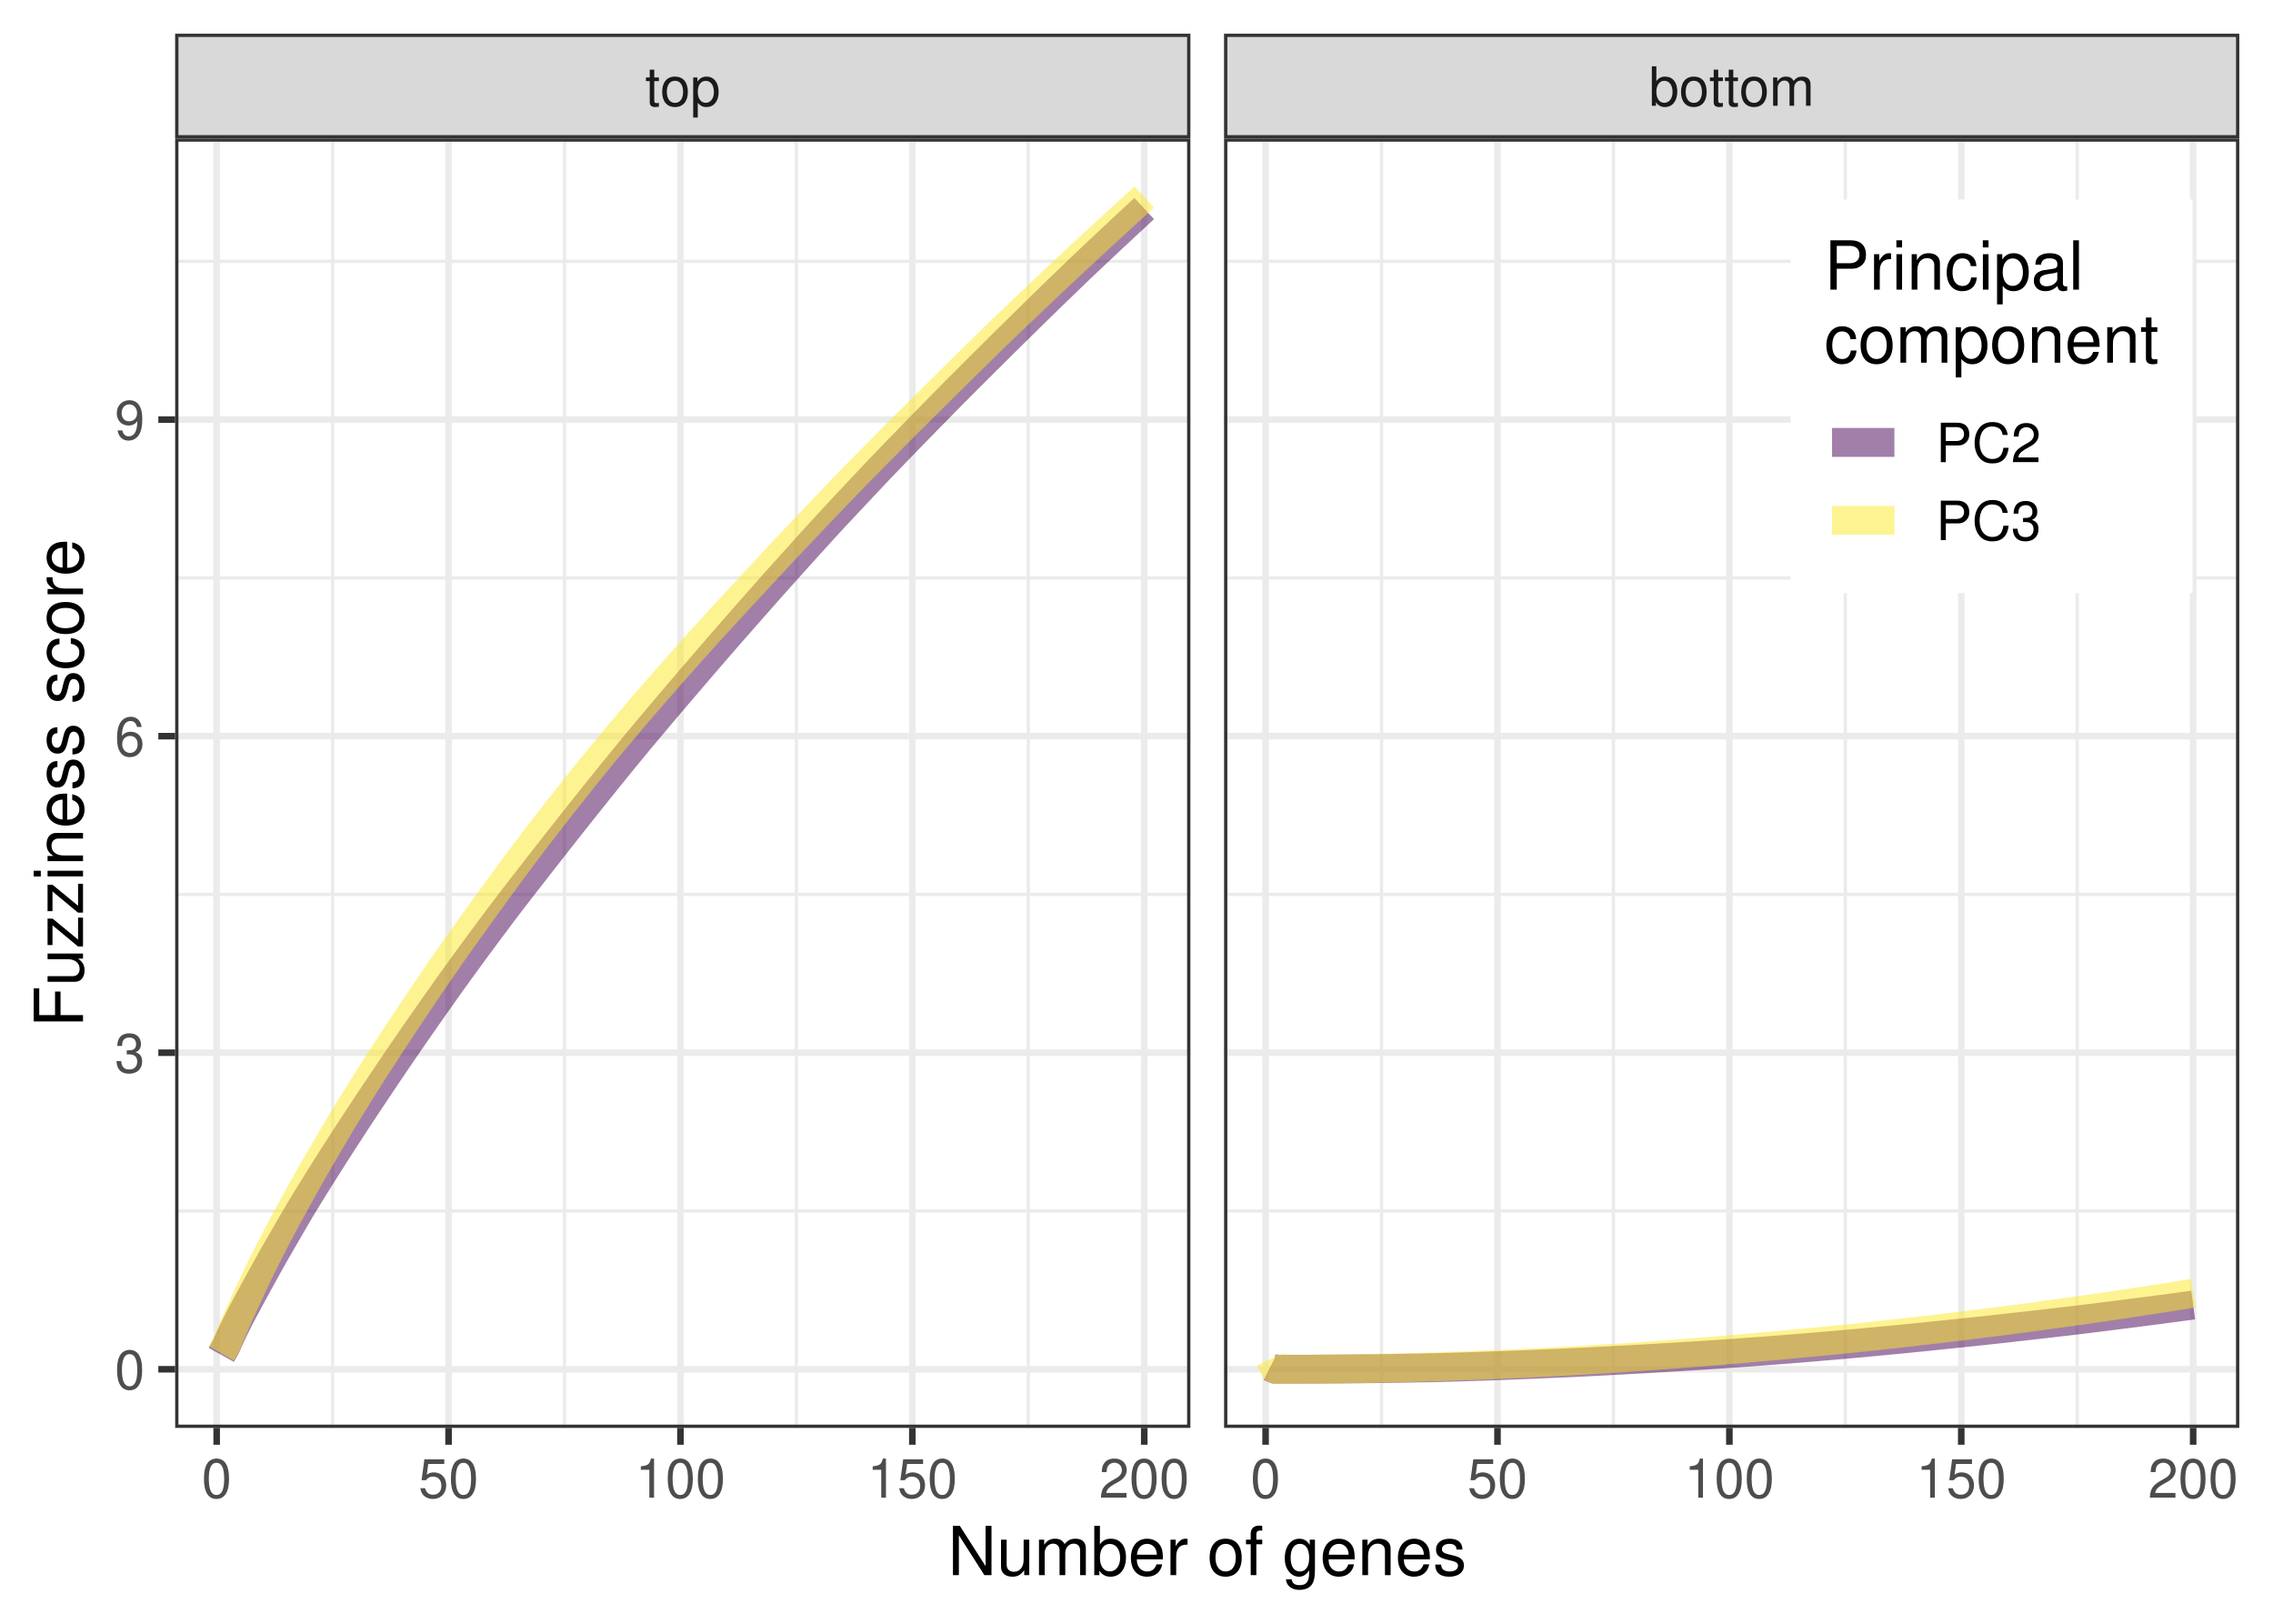<?xml version="1.0" encoding="UTF-8"?>
<svg xmlns="http://www.w3.org/2000/svg" xmlns:xlink="http://www.w3.org/1999/xlink" width="504pt" height="360pt" viewBox="0 0 504 360" version="1.1">
<defs>
<g>
<symbol overflow="visible" id="glyph0-0">
<path style="stroke:none;" d=""/>
</symbol>
<symbol overflow="visible" id="glyph0-1">
<path style="stroke:none;" d="M 3.047 -6.281 L 2.016 -6.281 L 2.016 -8.016 L 1.016 -8.016 L 1.016 -6.281 L 0.172 -6.281 L 0.172 -5.469 L 1.016 -5.469 L 1.016 -0.719 C 1.016 -0.078 1.453 0.281 2.234 0.281 C 2.5 0.281 2.719 0.25 3.047 0.188 L 3.047 -0.641 C 2.906 -0.609 2.766 -0.594 2.562 -0.594 C 2.141 -0.594 2.016 -0.719 2.016 -1.156 L 2.016 -5.469 L 3.047 -5.469 Z M 3.047 -6.281 "/>
</symbol>
<symbol overflow="visible" id="glyph0-2">
<path style="stroke:none;" d="M 3.266 -6.469 C 1.484 -6.469 0.438 -5.203 0.438 -3.094 C 0.438 -0.969 1.484 0.281 3.281 0.281 C 5.047 0.281 6.125 -0.984 6.125 -3.047 C 6.125 -5.234 5.094 -6.469 3.266 -6.469 Z M 3.281 -5.547 C 4.406 -5.547 5.078 -4.625 5.078 -3.062 C 5.078 -1.578 4.375 -0.641 3.281 -0.641 C 2.156 -0.641 1.469 -1.578 1.469 -3.094 C 1.469 -4.625 2.156 -5.547 3.281 -5.547 Z M 3.281 -5.547 "/>
</symbol>
<symbol overflow="visible" id="glyph0-3">
<path style="stroke:none;" d="M 0.641 2.609 L 1.656 2.609 L 1.656 -0.656 C 2.188 -0.016 2.766 0.281 3.594 0.281 C 5.219 0.281 6.281 -1.031 6.281 -3.031 C 6.281 -5.141 5.25 -6.469 3.578 -6.469 C 2.719 -6.469 2.047 -6.078 1.578 -5.344 L 1.578 -6.281 L 0.641 -6.281 Z M 3.406 -5.531 C 4.516 -5.531 5.234 -4.562 5.234 -3.062 C 5.234 -1.625 4.5 -0.656 3.406 -0.656 C 2.344 -0.656 1.656 -1.625 1.656 -3.094 C 1.656 -4.578 2.344 -5.531 3.406 -5.531 Z M 3.406 -5.531 "/>
</symbol>
<symbol overflow="visible" id="glyph0-4">
<path style="stroke:none;" d="M 0.641 -8.75 L 0.641 0 L 1.547 0 L 1.547 -0.797 C 2.031 -0.078 2.656 0.281 3.547 0.281 C 5.203 0.281 6.281 -1.078 6.281 -3.172 C 6.281 -5.203 5.25 -6.469 3.594 -6.469 C 2.719 -6.469 2.109 -6.141 1.641 -5.438 L 1.641 -8.75 Z M 3.391 -5.531 C 4.516 -5.531 5.234 -4.562 5.234 -3.062 C 5.234 -1.625 4.484 -0.656 3.391 -0.656 C 2.328 -0.656 1.641 -1.625 1.641 -3.094 C 1.641 -4.578 2.328 -5.531 3.391 -5.531 Z M 3.391 -5.531 "/>
</symbol>
<symbol overflow="visible" id="glyph0-5">
<path style="stroke:none;" d="M 0.844 -6.281 L 0.844 0 L 1.844 0 L 1.844 -3.953 C 1.844 -4.859 2.516 -5.594 3.328 -5.594 C 4.062 -5.594 4.484 -5.141 4.484 -4.328 L 4.484 0 L 5.5 0 L 5.5 -3.953 C 5.5 -4.859 6.156 -5.594 6.969 -5.594 C 7.703 -5.594 8.141 -5.125 8.141 -4.328 L 8.141 0 L 9.141 0 L 9.141 -4.719 C 9.141 -5.844 8.5 -6.469 7.312 -6.469 C 6.484 -6.469 5.969 -6.219 5.391 -5.516 C 5.016 -6.188 4.516 -6.469 3.703 -6.469 C 2.859 -6.469 2.297 -6.156 1.766 -5.406 L 1.766 -6.281 Z M 0.844 -6.281 "/>
</symbol>
<symbol overflow="visible" id="glyph0-6">
<path style="stroke:none;" d="M 3.297 -8.672 C 2.516 -8.672 1.781 -8.312 1.344 -7.734 C 0.797 -6.953 0.516 -5.812 0.516 -4.203 C 0.516 -1.266 1.469 0.281 3.297 0.281 C 5.094 0.281 6.078 -1.266 6.078 -4.125 C 6.078 -5.812 5.812 -6.938 5.25 -7.734 C 4.812 -8.328 4.109 -8.672 3.297 -8.672 Z M 3.297 -7.734 C 4.438 -7.734 5 -6.578 5 -4.219 C 5 -1.75 4.453 -0.594 3.281 -0.594 C 2.156 -0.594 1.594 -1.797 1.594 -4.188 C 1.594 -6.578 2.156 -7.734 3.297 -7.734 Z M 3.297 -7.734 "/>
</symbol>
<symbol overflow="visible" id="glyph0-7">
<path style="stroke:none;" d="M 5.719 -8.516 L 1.312 -8.516 L 0.688 -3.875 L 1.656 -3.875 C 2.141 -4.469 2.562 -4.672 3.234 -4.672 C 4.375 -4.672 5.078 -3.891 5.078 -2.625 C 5.078 -1.406 4.375 -0.656 3.219 -0.656 C 2.297 -0.656 1.734 -1.125 1.469 -2.094 L 0.422 -2.094 C 0.562 -1.391 0.688 -1.062 0.938 -0.75 C 1.422 -0.094 2.281 0.281 3.234 0.281 C 4.953 0.281 6.156 -0.969 6.156 -2.766 C 6.156 -4.453 5.047 -5.609 3.406 -5.609 C 2.812 -5.609 2.328 -5.453 1.844 -5.094 L 2.172 -7.469 L 5.719 -7.469 Z M 5.719 -8.516 "/>
</symbol>
<symbol overflow="visible" id="glyph0-8">
<path style="stroke:none;" d="M 3.109 -6.188 L 3.109 0 L 4.156 0 L 4.156 -8.672 L 3.469 -8.672 C 3.094 -7.344 2.859 -7.156 1.219 -6.953 L 1.219 -6.188 Z M 3.109 -6.188 "/>
</symbol>
<symbol overflow="visible" id="glyph0-9">
<path style="stroke:none;" d="M 6.078 -1.047 L 1.594 -1.047 C 1.703 -1.766 2.094 -2.219 3.125 -2.859 L 4.328 -3.531 C 5.516 -4.188 6.125 -5.078 6.125 -6.141 C 6.125 -6.859 5.844 -7.531 5.344 -8 C 4.844 -8.453 4.219 -8.672 3.406 -8.672 C 2.328 -8.672 1.531 -8.297 1.062 -7.547 C 0.75 -7.094 0.625 -6.547 0.594 -5.672 L 1.656 -5.672 C 1.688 -6.266 1.766 -6.609 1.906 -6.906 C 2.188 -7.422 2.734 -7.75 3.375 -7.75 C 4.328 -7.75 5.047 -7.062 5.047 -6.125 C 5.047 -5.422 4.656 -4.828 3.906 -4.391 L 2.797 -3.75 C 1.016 -2.719 0.5 -1.906 0.406 -0.016 L 6.078 -0.016 Z M 6.078 -1.047 "/>
</symbol>
<symbol overflow="visible" id="glyph0-10">
<path style="stroke:none;" d="M 2.656 -4 L 3.234 -4 C 4.375 -4 4.984 -3.453 4.984 -2.406 C 4.984 -1.312 4.328 -0.656 3.234 -0.656 C 2.078 -0.656 1.516 -1.25 1.438 -2.516 L 0.391 -2.516 C 0.438 -1.828 0.547 -1.375 0.75 -0.984 C 1.203 -0.141 2.031 0.281 3.188 0.281 C 4.938 0.281 6.078 -0.781 6.078 -2.422 C 6.078 -3.531 5.656 -4.125 4.625 -4.484 C 5.422 -4.812 5.812 -5.406 5.812 -6.281 C 5.812 -7.781 4.844 -8.672 3.234 -8.672 C 1.516 -8.672 0.594 -7.719 0.562 -5.875 L 1.625 -5.875 C 1.625 -6.406 1.688 -6.703 1.812 -6.969 C 2.047 -7.469 2.578 -7.75 3.234 -7.75 C 4.172 -7.75 4.734 -7.188 4.734 -6.25 C 4.734 -5.641 4.531 -5.266 4.062 -5.062 C 3.766 -4.938 3.391 -4.891 2.656 -4.891 Z M 2.656 -4 "/>
</symbol>
<symbol overflow="visible" id="glyph0-11">
<path style="stroke:none;" d="M 5.969 -6.422 C 5.766 -7.844 4.859 -8.672 3.562 -8.672 C 2.625 -8.672 1.781 -8.219 1.281 -7.438 C 0.75 -6.594 0.516 -5.531 0.516 -3.953 C 0.516 -2.5 0.719 -1.578 1.234 -0.797 C 1.688 -0.094 2.438 0.281 3.375 0.281 C 4.984 0.281 6.156 -0.938 6.156 -2.625 C 6.156 -4.219 5.078 -5.359 3.547 -5.359 C 2.719 -5.359 2.047 -5.047 1.594 -4.406 C 1.609 -6.547 2.281 -7.734 3.484 -7.734 C 4.234 -7.734 4.75 -7.266 4.922 -6.422 Z M 3.422 -4.422 C 4.438 -4.422 5.078 -3.703 5.078 -2.547 C 5.078 -1.453 4.359 -0.656 3.391 -0.656 C 2.406 -0.656 1.656 -1.484 1.656 -2.594 C 1.656 -3.672 2.375 -4.422 3.422 -4.422 Z M 3.422 -4.422 "/>
</symbol>
<symbol overflow="visible" id="glyph0-12">
<path style="stroke:none;" d="M 0.641 -1.984 C 0.844 -0.562 1.75 0.281 3.047 0.281 C 4 0.281 4.844 -0.188 5.344 -0.953 C 5.875 -1.812 6.109 -2.875 6.109 -4.438 C 6.109 -5.906 5.891 -6.828 5.391 -7.594 C 4.922 -8.297 4.172 -8.672 3.234 -8.672 C 1.625 -8.672 0.453 -7.469 0.453 -5.781 C 0.453 -4.188 1.531 -3.062 3.078 -3.062 C 3.875 -3.062 4.469 -3.344 5.016 -4.016 C 5 -1.844 4.328 -0.656 3.125 -0.656 C 2.375 -0.656 1.859 -1.141 1.688 -1.984 Z M 3.234 -7.75 C 4.219 -7.75 4.953 -6.922 4.953 -5.812 C 4.953 -4.734 4.234 -4 3.188 -4 C 2.172 -4 1.531 -4.719 1.531 -5.875 C 1.531 -6.953 2.25 -7.75 3.234 -7.75 Z M 3.234 -7.75 "/>
</symbol>
<symbol overflow="visible" id="glyph0-13">
<path style="stroke:none;" d="M 2.203 -3.703 L 4.953 -3.703 C 5.641 -3.703 6.188 -3.906 6.641 -4.328 C 7.172 -4.812 7.406 -5.375 7.406 -6.188 C 7.406 -7.828 6.438 -8.75 4.703 -8.75 L 1.094 -8.75 L 1.094 0 L 2.203 0 Z M 2.203 -4.688 L 2.203 -7.766 L 4.531 -7.766 C 5.609 -7.766 6.234 -7.188 6.234 -6.234 C 6.234 -5.266 5.609 -4.688 4.531 -4.688 Z M 2.203 -4.688 "/>
</symbol>
<symbol overflow="visible" id="glyph0-14">
<path style="stroke:none;" d="M 7.938 -6.031 C 7.594 -7.953 6.484 -8.891 4.578 -8.891 C 3.391 -8.891 2.453 -8.516 1.797 -7.797 C 1.016 -6.938 0.578 -5.688 0.578 -4.266 C 0.578 -2.828 1.016 -1.594 1.844 -0.75 C 2.516 -0.047 3.391 0.281 4.531 0.281 C 6.656 0.281 7.859 -0.875 8.125 -3.188 L 6.969 -3.188 C 6.875 -2.594 6.75 -2.188 6.578 -1.844 C 6.219 -1.109 5.469 -0.703 4.531 -0.703 C 2.797 -0.703 1.688 -2.094 1.688 -4.281 C 1.688 -6.531 2.734 -7.906 4.438 -7.906 C 5.141 -7.906 5.812 -7.703 6.172 -7.359 C 6.484 -7.062 6.672 -6.703 6.797 -6.031 Z M 7.938 -6.031 "/>
</symbol>
<symbol overflow="visible" id="glyph1-0">
<path style="stroke:none;" d=""/>
</symbol>
<symbol overflow="visible" id="glyph1-1">
<path style="stroke:none;" d="M 9.688 -10.938 L 8.375 -10.938 L 8.375 -2 L 2.656 -10.938 L 1.141 -10.938 L 1.141 0 L 2.453 0 L 2.453 -8.859 L 8.109 0 L 9.688 0 Z M 9.688 -10.938 "/>
</symbol>
<symbol overflow="visible" id="glyph1-2">
<path style="stroke:none;" d="M 7.234 0 L 7.234 -7.859 L 5.984 -7.859 L 5.984 -3.406 C 5.984 -1.797 5.141 -0.75 3.844 -0.75 C 2.844 -0.75 2.219 -1.344 2.219 -2.297 L 2.219 -7.859 L 0.969 -7.859 L 0.969 -1.797 C 0.969 -0.5 1.953 0.344 3.484 0.344 C 4.641 0.344 5.375 -0.062 6.109 -1.094 L 6.109 0 Z M 7.234 0 "/>
</symbol>
<symbol overflow="visible" id="glyph1-3">
<path style="stroke:none;" d="M 1.047 -7.859 L 1.047 0 L 2.312 0 L 2.312 -4.938 C 2.312 -6.078 3.141 -6.984 4.156 -6.984 C 5.078 -6.984 5.609 -6.422 5.609 -5.422 L 5.609 0 L 6.875 0 L 6.875 -4.938 C 6.875 -6.078 7.688 -6.984 8.719 -6.984 C 9.625 -6.984 10.172 -6.406 10.172 -5.422 L 10.172 0 L 11.438 0 L 11.438 -5.891 C 11.438 -7.312 10.625 -8.078 9.156 -8.078 C 8.094 -8.078 7.469 -7.766 6.734 -6.891 C 6.266 -7.719 5.641 -8.078 4.625 -8.078 C 3.562 -8.078 2.859 -7.688 2.203 -6.75 L 2.203 -7.859 Z M 1.047 -7.859 "/>
</symbol>
<symbol overflow="visible" id="glyph1-4">
<path style="stroke:none;" d="M 0.812 -10.938 L 0.812 0 L 1.938 0 L 1.938 -1 C 2.531 -0.094 3.328 0.344 4.422 0.344 C 6.5 0.344 7.844 -1.344 7.844 -3.953 C 7.844 -6.516 6.562 -8.078 4.484 -8.078 C 3.406 -8.078 2.641 -7.688 2.062 -6.797 L 2.062 -10.938 Z M 4.25 -6.922 C 5.641 -6.922 6.547 -5.703 6.547 -3.828 C 6.547 -2.047 5.609 -0.828 4.25 -0.828 C 2.906 -0.828 2.062 -2.031 2.062 -3.875 C 2.062 -5.719 2.906 -6.922 4.25 -6.922 Z M 4.25 -6.922 "/>
</symbol>
<symbol overflow="visible" id="glyph1-5">
<path style="stroke:none;" d="M 7.688 -3.516 C 7.688 -4.703 7.609 -5.438 7.375 -6.016 C 6.875 -7.312 5.672 -8.078 4.203 -8.078 C 2.016 -8.078 0.594 -6.422 0.594 -3.828 C 0.594 -1.234 1.953 0.344 4.172 0.344 C 5.969 0.344 7.219 -0.672 7.531 -2.391 L 6.266 -2.391 C 5.922 -1.344 5.219 -0.812 4.219 -0.812 C 3.422 -0.812 2.75 -1.172 2.328 -1.828 C 2.031 -2.281 1.922 -2.734 1.906 -3.516 Z M 1.938 -4.531 C 2.047 -5.984 2.922 -6.938 4.188 -6.938 C 5.453 -6.938 6.344 -5.938 6.344 -4.531 Z M 1.938 -4.531 "/>
</symbol>
<symbol overflow="visible" id="glyph1-6">
<path style="stroke:none;" d="M 1.031 -7.859 L 1.031 0 L 2.297 0 L 2.297 -4.078 C 2.312 -5.969 3.094 -6.812 4.812 -6.766 L 4.812 -8.047 C 4.609 -8.062 4.484 -8.078 4.328 -8.078 C 3.531 -8.078 2.906 -7.609 2.188 -6.438 L 2.188 -7.859 Z M 1.031 -7.859 "/>
</symbol>
<symbol overflow="visible" id="glyph1-7">
<path style="stroke:none;" d=""/>
</symbol>
<symbol overflow="visible" id="glyph1-8">
<path style="stroke:none;" d="M 4.078 -8.078 C 1.859 -8.078 0.547 -6.516 0.547 -3.875 C 0.547 -1.219 1.859 0.344 4.094 0.344 C 6.312 0.344 7.656 -1.234 7.656 -3.812 C 7.656 -6.547 6.359 -8.078 4.078 -8.078 Z M 4.094 -6.938 C 5.5 -6.938 6.344 -5.781 6.344 -3.828 C 6.344 -1.969 5.469 -0.812 4.094 -0.812 C 2.703 -0.812 1.844 -1.969 1.844 -3.875 C 1.844 -5.781 2.703 -6.938 4.094 -6.938 Z M 4.094 -6.938 "/>
</symbol>
<symbol overflow="visible" id="glyph1-9">
<path style="stroke:none;" d="M 3.875 -7.859 L 2.562 -7.859 L 2.562 -9.094 C 2.562 -9.609 2.844 -9.891 3.438 -9.891 C 3.547 -9.891 3.578 -9.891 3.875 -9.875 L 3.875 -10.906 C 3.578 -10.969 3.422 -10.984 3.172 -10.984 C 2.016 -10.984 1.312 -10.312 1.312 -9.188 L 1.312 -7.859 L 0.266 -7.859 L 0.266 -6.844 L 1.312 -6.844 L 1.312 0 L 2.562 0 L 2.562 -6.844 L 3.875 -6.844 Z M 3.875 -7.859 "/>
</symbol>
<symbol overflow="visible" id="glyph1-10">
<path style="stroke:none;" d="M 6.062 -7.859 L 6.062 -6.719 C 5.438 -7.672 4.734 -8.078 3.75 -8.078 C 1.844 -8.078 0.531 -6.312 0.531 -3.797 C 0.531 -2.469 0.844 -1.516 1.516 -0.719 C 2.094 -0.031 2.844 0.344 3.656 0.344 C 4.609 0.344 5.281 -0.078 5.938 -1.062 L 5.938 -0.656 C 5.938 1.438 5.359 2.219 3.797 2.219 C 2.734 2.219 2.172 1.797 2.062 0.906 L 0.781 0.906 C 0.906 2.359 2.062 3.266 3.766 3.266 C 4.922 3.266 5.875 2.891 6.391 2.266 C 6.984 1.531 7.219 0.562 7.219 -1.297 L 7.219 -7.859 Z M 3.875 -6.938 C 5.188 -6.938 5.938 -5.812 5.938 -3.828 C 5.938 -1.922 5.172 -0.812 3.875 -0.812 C 2.578 -0.812 1.828 -1.938 1.828 -3.875 C 1.828 -5.797 2.578 -6.938 3.875 -6.938 Z M 3.875 -6.938 "/>
</symbol>
<symbol overflow="visible" id="glyph1-11">
<path style="stroke:none;" d="M 1.047 -7.859 L 1.047 0 L 2.312 0 L 2.312 -4.328 C 2.312 -5.938 3.156 -6.984 4.438 -6.984 C 5.438 -6.984 6.062 -6.391 6.062 -5.438 L 6.062 0 L 7.312 0 L 7.312 -5.938 C 7.312 -7.25 6.328 -8.078 4.812 -8.078 C 3.641 -8.078 2.891 -7.641 2.203 -6.547 L 2.203 -7.859 Z M 1.047 -7.859 "/>
</symbol>
<symbol overflow="visible" id="glyph1-12">
<path style="stroke:none;" d="M 6.562 -5.672 C 6.562 -7.219 5.531 -8.078 3.719 -8.078 C 1.891 -8.078 0.703 -7.141 0.703 -5.688 C 0.703 -4.453 1.328 -3.875 3.188 -3.422 L 4.359 -3.141 C 5.234 -2.922 5.578 -2.609 5.578 -2.062 C 5.578 -1.312 4.844 -0.812 3.75 -0.812 C 3.078 -0.812 2.5 -1 2.188 -1.328 C 2 -1.562 1.906 -1.781 1.828 -2.344 L 0.516 -2.344 C 0.562 -0.531 1.594 0.344 3.641 0.344 C 5.625 0.344 6.891 -0.625 6.891 -2.141 C 6.891 -3.312 6.219 -3.953 4.672 -4.328 L 3.469 -4.625 C 2.438 -4.859 2.016 -5.188 2.016 -5.75 C 2.016 -6.484 2.656 -6.938 3.672 -6.938 C 4.688 -6.938 5.219 -6.5 5.25 -5.672 Z M 6.562 -5.672 "/>
</symbol>
<symbol overflow="visible" id="glyph1-13">
<path style="stroke:none;" d="M 2.766 -4.641 L 6.188 -4.641 C 7.047 -4.641 7.719 -4.891 8.312 -5.422 C 8.969 -6.016 9.25 -6.719 9.25 -7.719 C 9.25 -9.781 8.047 -10.938 5.875 -10.938 L 1.359 -10.938 L 1.359 0 L 2.766 0 Z M 2.766 -5.859 L 2.766 -9.703 L 5.672 -9.703 C 7 -9.703 7.797 -8.984 7.797 -7.781 C 7.797 -6.578 7 -5.859 5.672 -5.859 Z M 2.766 -5.859 "/>
</symbol>
<symbol overflow="visible" id="glyph1-14">
<path style="stroke:none;" d="M 2.25 -7.859 L 1 -7.859 L 1 0 L 2.25 0 Z M 2.25 -10.938 L 0.984 -10.938 L 0.984 -9.359 L 2.25 -9.359 Z M 2.25 -10.938 "/>
</symbol>
<symbol overflow="visible" id="glyph1-15">
<path style="stroke:none;" d="M 7.062 -5.219 C 7 -5.984 6.844 -6.484 6.547 -6.922 C 6 -7.656 5.062 -8.078 3.953 -8.078 C 1.828 -8.078 0.469 -6.406 0.469 -3.797 C 0.469 -1.266 1.812 0.344 3.938 0.344 C 5.812 0.344 7 -0.781 7.156 -2.703 L 5.891 -2.703 C 5.688 -1.438 5.047 -0.812 3.969 -0.812 C 2.594 -0.812 1.766 -1.938 1.766 -3.797 C 1.766 -5.766 2.578 -6.938 3.938 -6.938 C 5 -6.938 5.656 -6.312 5.812 -5.219 Z M 7.062 -5.219 "/>
</symbol>
<symbol overflow="visible" id="glyph1-16">
<path style="stroke:none;" d="M 0.812 3.266 L 2.062 3.266 L 2.062 -0.828 C 2.734 -0.016 3.469 0.344 4.484 0.344 C 6.531 0.344 7.844 -1.297 7.844 -3.797 C 7.844 -6.438 6.562 -8.078 4.469 -8.078 C 3.406 -8.078 2.547 -7.609 1.969 -6.672 L 1.969 -7.859 L 0.812 -7.859 Z M 4.266 -6.922 C 5.641 -6.922 6.547 -5.703 6.547 -3.828 C 6.547 -2.047 5.625 -0.828 4.266 -0.828 C 2.922 -0.828 2.062 -2.031 2.062 -3.875 C 2.062 -5.719 2.922 -6.922 4.266 -6.922 Z M 4.266 -6.922 "/>
</symbol>
<symbol overflow="visible" id="glyph1-17">
<path style="stroke:none;" d="M 8.031 -0.734 C 7.891 -0.703 7.828 -0.703 7.75 -0.703 C 7.312 -0.703 7.078 -0.938 7.078 -1.312 L 7.078 -5.938 C 7.078 -7.328 6.062 -8.078 4.125 -8.078 C 2.969 -8.078 2.062 -7.75 1.516 -7.172 C 1.156 -6.766 1 -6.312 0.969 -5.531 L 2.234 -5.531 C 2.344 -6.5 2.906 -6.938 4.078 -6.938 C 5.219 -6.938 5.828 -6.516 5.828 -5.766 L 5.828 -5.438 C 5.812 -4.891 5.547 -4.688 4.531 -4.562 C 2.766 -4.328 2.484 -4.281 2.016 -4.078 C 1.094 -3.688 0.625 -3 0.625 -1.984 C 0.625 -0.562 1.625 0.344 3.203 0.344 C 4.203 0.344 5 0 5.875 -0.812 C 5.969 0 6.359 0.344 7.172 0.344 C 7.438 0.344 7.609 0.312 8.031 0.203 Z M 5.828 -2.469 C 5.828 -2.062 5.719 -1.797 5.344 -1.453 C 4.828 -0.984 4.219 -0.75 3.484 -0.75 C 2.5 -0.75 1.938 -1.219 1.938 -2.016 C 1.938 -2.828 2.469 -3.25 3.828 -3.453 C 5.156 -3.625 5.422 -3.688 5.828 -3.891 Z M 5.828 -2.469 "/>
</symbol>
<symbol overflow="visible" id="glyph1-18">
<path style="stroke:none;" d="M 2.281 -10.938 L 1.016 -10.938 L 1.016 0 L 2.281 0 Z M 2.281 -10.938 "/>
</symbol>
<symbol overflow="visible" id="glyph1-19">
<path style="stroke:none;" d="M 3.812 -7.859 L 2.516 -7.859 L 2.516 -10.016 L 1.281 -10.016 L 1.281 -7.859 L 0.203 -7.859 L 0.203 -6.844 L 1.281 -6.844 L 1.281 -0.906 C 1.281 -0.094 1.812 0.344 2.797 0.344 C 3.125 0.344 3.391 0.312 3.812 0.234 L 3.812 -0.812 C 3.625 -0.766 3.469 -0.75 3.203 -0.75 C 2.672 -0.75 2.516 -0.906 2.516 -1.453 L 2.516 -6.844 L 3.812 -6.844 Z M 3.812 -7.859 "/>
</symbol>
<symbol overflow="visible" id="glyph2-0">
<path style="stroke:none;" d=""/>
</symbol>
<symbol overflow="visible" id="glyph2-1">
<path style="stroke:none;" d="M -4.984 -2.75 L -4.984 -7.969 L -6.203 -7.969 L -6.203 -2.75 L -9.703 -2.75 L -9.703 -8.688 L -10.938 -8.688 L -10.938 -1.344 L 0 -1.344 L 0 -2.75 Z M -4.984 -2.75 "/>
</symbol>
<symbol overflow="visible" id="glyph2-2">
<path style="stroke:none;" d="M 0 -7.234 L -7.859 -7.234 L -7.859 -5.984 L -3.406 -5.984 C -1.797 -5.984 -0.75 -5.141 -0.75 -3.844 C -0.75 -2.844 -1.344 -2.219 -2.297 -2.219 L -7.859 -2.219 L -7.859 -0.969 L -1.797 -0.969 C -0.5 -0.969 0.344 -1.953 0.344 -3.484 C 0.344 -4.641 -0.062 -5.375 -1.094 -6.109 L 0 -6.109 Z M 0 -7.234 "/>
</symbol>
<symbol overflow="visible" id="glyph2-3">
<path style="stroke:none;" d="M -7.859 -6.641 L -7.859 -0.781 L -6.766 -0.781 L -6.766 -5.156 L -1.125 -0.469 L 0 -0.469 L 0 -6.859 L -1.094 -6.859 L -1.094 -1.984 L -6.75 -6.641 Z M -7.859 -6.641 "/>
</symbol>
<symbol overflow="visible" id="glyph2-4">
<path style="stroke:none;" d="M -7.859 -2.25 L -7.859 -1 L 0 -1 L 0 -2.25 Z M -10.938 -2.25 L -10.938 -0.984 L -9.359 -0.984 L -9.359 -2.25 Z M -10.938 -2.25 "/>
</symbol>
<symbol overflow="visible" id="glyph2-5">
<path style="stroke:none;" d="M -7.859 -1.047 L 0 -1.047 L 0 -2.312 L -4.328 -2.312 C -5.938 -2.312 -6.984 -3.156 -6.984 -4.438 C -6.984 -5.438 -6.391 -6.062 -5.438 -6.062 L 0 -6.062 L 0 -7.312 L -5.938 -7.312 C -7.25 -7.312 -8.078 -6.328 -8.078 -4.812 C -8.078 -3.641 -7.641 -2.891 -6.547 -2.203 L -7.859 -2.203 Z M -7.859 -1.047 "/>
</symbol>
<symbol overflow="visible" id="glyph2-6">
<path style="stroke:none;" d="M -3.516 -7.688 C -4.703 -7.688 -5.438 -7.609 -6.016 -7.375 C -7.312 -6.875 -8.078 -5.672 -8.078 -4.203 C -8.078 -2.016 -6.422 -0.594 -3.828 -0.594 C -1.234 -0.594 0.344 -1.953 0.344 -4.172 C 0.344 -5.969 -0.672 -7.219 -2.391 -7.531 L -2.391 -6.266 C -1.344 -5.922 -0.812 -5.219 -0.812 -4.219 C -0.812 -3.422 -1.172 -2.75 -1.828 -2.328 C -2.281 -2.031 -2.734 -1.922 -3.516 -1.906 Z M -4.531 -1.938 C -5.984 -2.047 -6.938 -2.922 -6.938 -4.188 C -6.938 -5.453 -5.938 -6.344 -4.531 -6.344 Z M -4.531 -1.938 "/>
</symbol>
<symbol overflow="visible" id="glyph2-7">
<path style="stroke:none;" d="M -5.672 -6.562 C -7.219 -6.562 -8.078 -5.531 -8.078 -3.719 C -8.078 -1.891 -7.141 -0.703 -5.688 -0.703 C -4.453 -0.703 -3.875 -1.328 -3.422 -3.188 L -3.141 -4.359 C -2.922 -5.234 -2.609 -5.578 -2.062 -5.578 C -1.312 -5.578 -0.812 -4.844 -0.812 -3.75 C -0.812 -3.078 -1 -2.5 -1.328 -2.188 C -1.562 -2 -1.781 -1.906 -2.344 -1.828 L -2.344 -0.516 C -0.531 -0.562 0.344 -1.594 0.344 -3.641 C 0.344 -5.625 -0.625 -6.891 -2.141 -6.891 C -3.312 -6.891 -3.953 -6.219 -4.328 -4.672 L -4.625 -3.469 C -4.859 -2.438 -5.188 -2.016 -5.75 -2.016 C -6.484 -2.016 -6.938 -2.656 -6.938 -3.672 C -6.938 -4.688 -6.5 -5.219 -5.672 -5.25 Z M -5.672 -6.562 "/>
</symbol>
<symbol overflow="visible" id="glyph2-8">
<path style="stroke:none;" d=""/>
</symbol>
<symbol overflow="visible" id="glyph2-9">
<path style="stroke:none;" d="M -5.219 -7.062 C -5.984 -7 -6.484 -6.844 -6.922 -6.547 C -7.656 -6 -8.078 -5.062 -8.078 -3.953 C -8.078 -1.828 -6.406 -0.469 -3.797 -0.469 C -1.266 -0.469 0.344 -1.812 0.344 -3.938 C 0.344 -5.812 -0.781 -7 -2.703 -7.156 L -2.703 -5.891 C -1.438 -5.688 -0.812 -5.047 -0.812 -3.969 C -0.812 -2.594 -1.938 -1.766 -3.797 -1.766 C -5.766 -1.766 -6.938 -2.578 -6.938 -3.938 C -6.938 -5 -6.312 -5.656 -5.219 -5.812 Z M -5.219 -7.062 "/>
</symbol>
<symbol overflow="visible" id="glyph2-10">
<path style="stroke:none;" d="M -8.078 -4.078 C -8.078 -1.859 -6.516 -0.547 -3.875 -0.547 C -1.219 -0.547 0.344 -1.859 0.344 -4.094 C 0.344 -6.312 -1.234 -7.656 -3.812 -7.656 C -6.547 -7.656 -8.078 -6.359 -8.078 -4.078 Z M -6.938 -4.094 C -6.938 -5.5 -5.781 -6.344 -3.828 -6.344 C -1.969 -6.344 -0.812 -5.469 -0.812 -4.094 C -0.812 -2.703 -1.969 -1.844 -3.875 -1.844 C -5.781 -1.844 -6.938 -2.703 -6.938 -4.094 Z M -6.938 -4.094 "/>
</symbol>
<symbol overflow="visible" id="glyph2-11">
<path style="stroke:none;" d="M -7.859 -1.031 L 0 -1.031 L 0 -2.297 L -4.078 -2.297 C -5.969 -2.312 -6.812 -3.094 -6.766 -4.812 L -8.047 -4.812 C -8.062 -4.609 -8.078 -4.484 -8.078 -4.328 C -8.078 -3.531 -7.609 -2.906 -6.438 -2.188 L -7.859 -2.188 Z M -7.859 -1.031 "/>
</symbol>
</g>
<clipPath id="clip1">
  <path d="M 38.84 30.684 L 263.949 30.684 L 263.949 316.578 L 38.84 316.578 Z M 38.84 30.684 "/>
</clipPath>
<clipPath id="clip2">
  <path d="M 38.84 268 L 263.949 268 L 263.949 269 L 38.84 269 Z M 38.84 268 "/>
</clipPath>
<clipPath id="clip3">
  <path d="M 38.84 197 L 263.949 197 L 263.949 199 L 38.84 199 Z M 38.84 197 "/>
</clipPath>
<clipPath id="clip4">
  <path d="M 38.84 127 L 263.949 127 L 263.949 129 L 38.84 129 Z M 38.84 127 "/>
</clipPath>
<clipPath id="clip5">
  <path d="M 38.84 57 L 263.949 57 L 263.949 59 L 38.84 59 Z M 38.84 57 "/>
</clipPath>
<clipPath id="clip6">
  <path d="M 73 30.684 L 75 30.684 L 75 316.578 L 73 316.578 Z M 73 30.684 "/>
</clipPath>
<clipPath id="clip7">
  <path d="M 124 30.684 L 126 30.684 L 126 316.578 L 124 316.578 Z M 124 30.684 "/>
</clipPath>
<clipPath id="clip8">
  <path d="M 176 30.684 L 177 30.684 L 177 316.578 L 176 316.578 Z M 176 30.684 "/>
</clipPath>
<clipPath id="clip9">
  <path d="M 227 30.684 L 229 30.684 L 229 316.578 L 227 316.578 Z M 227 30.684 "/>
</clipPath>
<clipPath id="clip10">
  <path d="M 38.84 302 L 263.949 302 L 263.949 305 L 38.84 305 Z M 38.84 302 "/>
</clipPath>
<clipPath id="clip11">
  <path d="M 38.84 232 L 263.949 232 L 263.949 235 L 38.84 235 Z M 38.84 232 "/>
</clipPath>
<clipPath id="clip12">
  <path d="M 38.84 162 L 263.949 162 L 263.949 164 L 38.84 164 Z M 38.84 162 "/>
</clipPath>
<clipPath id="clip13">
  <path d="M 38.84 92 L 263.949 92 L 263.949 94 L 38.84 94 Z M 38.84 92 "/>
</clipPath>
<clipPath id="clip14">
  <path d="M 47 30.684 L 49 30.684 L 49 316.578 L 47 316.578 Z M 47 30.684 "/>
</clipPath>
<clipPath id="clip15">
  <path d="M 98 30.684 L 101 30.684 L 101 316.578 L 98 316.578 Z M 98 30.684 "/>
</clipPath>
<clipPath id="clip16">
  <path d="M 150 30.684 L 152 30.684 L 152 316.578 L 150 316.578 Z M 150 30.684 "/>
</clipPath>
<clipPath id="clip17">
  <path d="M 201 30.684 L 204 30.684 L 204 316.578 L 201 316.578 Z M 201 30.684 "/>
</clipPath>
<clipPath id="clip18">
  <path d="M 252 30.684 L 255 30.684 L 255 316.578 L 252 316.578 Z M 252 30.684 "/>
</clipPath>
<clipPath id="clip19">
  <path d="M 38.84 30.684 L 263.949 30.684 L 263.949 316.578 L 38.84 316.578 Z M 38.84 30.684 "/>
</clipPath>
<clipPath id="clip20">
  <path d="M 271.418 30.684 L 496.527 30.684 L 496.527 316.578 L 271.418 316.578 Z M 271.418 30.684 "/>
</clipPath>
<clipPath id="clip21">
  <path d="M 271.418 268 L 496.527 268 L 496.527 269 L 271.418 269 Z M 271.418 268 "/>
</clipPath>
<clipPath id="clip22">
  <path d="M 271.418 197 L 496.527 197 L 496.527 199 L 271.418 199 Z M 271.418 197 "/>
</clipPath>
<clipPath id="clip23">
  <path d="M 271.418 127 L 496.527 127 L 496.527 129 L 271.418 129 Z M 271.418 127 "/>
</clipPath>
<clipPath id="clip24">
  <path d="M 271.418 57 L 496.527 57 L 496.527 59 L 271.418 59 Z M 271.418 57 "/>
</clipPath>
<clipPath id="clip25">
  <path d="M 305 30.684 L 307 30.684 L 307 316.578 L 305 316.578 Z M 305 30.684 "/>
</clipPath>
<clipPath id="clip26">
  <path d="M 357 30.684 L 359 30.684 L 359 316.578 L 357 316.578 Z M 357 30.684 "/>
</clipPath>
<clipPath id="clip27">
  <path d="M 408 30.684 L 410 30.684 L 410 316.578 L 408 316.578 Z M 408 30.684 "/>
</clipPath>
<clipPath id="clip28">
  <path d="M 460 30.684 L 461 30.684 L 461 316.578 L 460 316.578 Z M 460 30.684 "/>
</clipPath>
<clipPath id="clip29">
  <path d="M 271.418 302 L 496.527 302 L 496.527 305 L 271.418 305 Z M 271.418 302 "/>
</clipPath>
<clipPath id="clip30">
  <path d="M 271.418 232 L 496.527 232 L 496.527 235 L 271.418 235 Z M 271.418 232 "/>
</clipPath>
<clipPath id="clip31">
  <path d="M 271.418 162 L 496.527 162 L 496.527 164 L 271.418 164 Z M 271.418 162 "/>
</clipPath>
<clipPath id="clip32">
  <path d="M 271.418 92 L 496.527 92 L 496.527 94 L 271.418 94 Z M 271.418 92 "/>
</clipPath>
<clipPath id="clip33">
  <path d="M 279 30.684 L 282 30.684 L 282 316.578 L 279 316.578 Z M 279 30.684 "/>
</clipPath>
<clipPath id="clip34">
  <path d="M 331 30.684 L 333 30.684 L 333 316.578 L 331 316.578 Z M 331 30.684 "/>
</clipPath>
<clipPath id="clip35">
  <path d="M 382 30.684 L 385 30.684 L 385 316.578 L 382 316.578 Z M 382 30.684 "/>
</clipPath>
<clipPath id="clip36">
  <path d="M 434 30.684 L 436 30.684 L 436 316.578 L 434 316.578 Z M 434 30.684 "/>
</clipPath>
<clipPath id="clip37">
  <path d="M 485 30.684 L 488 30.684 L 488 316.578 L 485 316.578 Z M 485 30.684 "/>
</clipPath>
<clipPath id="clip38">
  <path d="M 271.418 30.684 L 496.527 30.684 L 496.527 316.578 L 271.418 316.578 Z M 271.418 30.684 "/>
</clipPath>
<clipPath id="clip39">
  <path d="M 38.84 7.473 L 263.949 7.473 L 263.949 30.684 L 38.84 30.684 Z M 38.84 7.473 "/>
</clipPath>
<clipPath id="clip40">
  <path d="M 271.418 7.473 L 496.527 7.473 L 496.527 30.684 L 271.418 30.684 Z M 271.418 7.473 "/>
</clipPath>
</defs>
<g id="surface321">
<rect x="0" y="0" width="504" height="360" style="fill:rgb(100%,100%,100%);fill-opacity:1;stroke:none;"/>
<rect x="0" y="0" width="504" height="360" style="fill:rgb(100%,100%,100%);fill-opacity:1;stroke:none;"/>
<path style="fill:none;stroke-width:1.455;stroke-linecap:round;stroke-linejoin:round;stroke:rgb(100%,100%,100%);stroke-opacity:1;stroke-miterlimit:10;" d="M 0 360 L 504 360 L 504 0 L 0 0 Z M 0 360 "/>
<g clip-path="url(#clip1)" clip-rule="nonzero">
<path style=" stroke:none;fill-rule:nonzero;fill:rgb(100%,100%,100%);fill-opacity:1;" d="M 38.84 316.578 L 263.949 316.578 L 263.949 30.684 L 38.84 30.684 Z M 38.84 316.578 "/>
</g>
<g clip-path="url(#clip2)" clip-rule="nonzero">
<path style="fill:none;stroke-width:0.727;stroke-linecap:butt;stroke-linejoin:round;stroke:rgb(92.157%,92.157%,92.157%);stroke-opacity:1;stroke-miterlimit:10;" d="M 38.84 268.492 L 263.949 268.492 "/>
</g>
<g clip-path="url(#clip3)" clip-rule="nonzero">
<path style="fill:none;stroke-width:0.727;stroke-linecap:butt;stroke-linejoin:round;stroke:rgb(92.157%,92.157%,92.157%);stroke-opacity:1;stroke-miterlimit:10;" d="M 38.84 198.309 L 263.949 198.309 "/>
</g>
<g clip-path="url(#clip4)" clip-rule="nonzero">
<path style="fill:none;stroke-width:0.727;stroke-linecap:butt;stroke-linejoin:round;stroke:rgb(92.157%,92.157%,92.157%);stroke-opacity:1;stroke-miterlimit:10;" d="M 38.84 128.125 L 263.949 128.125 "/>
</g>
<g clip-path="url(#clip5)" clip-rule="nonzero">
<path style="fill:none;stroke-width:0.727;stroke-linecap:butt;stroke-linejoin:round;stroke:rgb(92.157%,92.157%,92.157%);stroke-opacity:1;stroke-miterlimit:10;" d="M 38.84 57.941 L 263.949 57.941 "/>
</g>
<g clip-path="url(#clip6)" clip-rule="nonzero">
<path style="fill:none;stroke-width:0.727;stroke-linecap:butt;stroke-linejoin:round;stroke:rgb(92.157%,92.157%,92.157%);stroke-opacity:1;stroke-miterlimit:10;" d="M 73.754 316.578 L 73.754 30.684 "/>
</g>
<g clip-path="url(#clip7)" clip-rule="nonzero">
<path style="fill:none;stroke-width:0.727;stroke-linecap:butt;stroke-linejoin:round;stroke:rgb(92.157%,92.157%,92.157%);stroke-opacity:1;stroke-miterlimit:10;" d="M 125.172 316.578 L 125.172 30.684 "/>
</g>
<g clip-path="url(#clip8)" clip-rule="nonzero">
<path style="fill:none;stroke-width:0.727;stroke-linecap:butt;stroke-linejoin:round;stroke:rgb(92.157%,92.157%,92.157%);stroke-opacity:1;stroke-miterlimit:10;" d="M 176.59 316.578 L 176.59 30.684 "/>
</g>
<g clip-path="url(#clip9)" clip-rule="nonzero">
<path style="fill:none;stroke-width:0.727;stroke-linecap:butt;stroke-linejoin:round;stroke:rgb(92.157%,92.157%,92.157%);stroke-opacity:1;stroke-miterlimit:10;" d="M 228.008 316.578 L 228.008 30.684 "/>
</g>
<g clip-path="url(#clip10)" clip-rule="nonzero">
<path style="fill:none;stroke-width:1.455;stroke-linecap:butt;stroke-linejoin:round;stroke:rgb(92.157%,92.157%,92.157%);stroke-opacity:1;stroke-miterlimit:10;" d="M 38.84 303.582 L 263.949 303.582 "/>
</g>
<g clip-path="url(#clip11)" clip-rule="nonzero">
<path style="fill:none;stroke-width:1.455;stroke-linecap:butt;stroke-linejoin:round;stroke:rgb(92.157%,92.157%,92.157%);stroke-opacity:1;stroke-miterlimit:10;" d="M 38.84 233.398 L 263.949 233.398 "/>
</g>
<g clip-path="url(#clip12)" clip-rule="nonzero">
<path style="fill:none;stroke-width:1.455;stroke-linecap:butt;stroke-linejoin:round;stroke:rgb(92.157%,92.157%,92.157%);stroke-opacity:1;stroke-miterlimit:10;" d="M 38.84 163.215 L 263.949 163.215 "/>
</g>
<g clip-path="url(#clip13)" clip-rule="nonzero">
<path style="fill:none;stroke-width:1.455;stroke-linecap:butt;stroke-linejoin:round;stroke:rgb(92.157%,92.157%,92.157%);stroke-opacity:1;stroke-miterlimit:10;" d="M 38.84 93.031 L 263.949 93.031 "/>
</g>
<g clip-path="url(#clip14)" clip-rule="nonzero">
<path style="fill:none;stroke-width:1.455;stroke-linecap:butt;stroke-linejoin:round;stroke:rgb(92.157%,92.157%,92.157%);stroke-opacity:1;stroke-miterlimit:10;" d="M 48.043 316.578 L 48.043 30.684 "/>
</g>
<g clip-path="url(#clip15)" clip-rule="nonzero">
<path style="fill:none;stroke-width:1.455;stroke-linecap:butt;stroke-linejoin:round;stroke:rgb(92.157%,92.157%,92.157%);stroke-opacity:1;stroke-miterlimit:10;" d="M 99.461 316.578 L 99.461 30.684 "/>
</g>
<g clip-path="url(#clip16)" clip-rule="nonzero">
<path style="fill:none;stroke-width:1.455;stroke-linecap:butt;stroke-linejoin:round;stroke:rgb(92.157%,92.157%,92.157%);stroke-opacity:1;stroke-miterlimit:10;" d="M 150.879 316.578 L 150.879 30.684 "/>
</g>
<g clip-path="url(#clip17)" clip-rule="nonzero">
<path style="fill:none;stroke-width:1.455;stroke-linecap:butt;stroke-linejoin:round;stroke:rgb(92.157%,92.157%,92.157%);stroke-opacity:1;stroke-miterlimit:10;" d="M 202.297 316.578 L 202.297 30.684 "/>
</g>
<g clip-path="url(#clip18)" clip-rule="nonzero">
<path style="fill:none;stroke-width:1.455;stroke-linecap:butt;stroke-linejoin:round;stroke:rgb(92.157%,92.157%,92.157%);stroke-opacity:1;stroke-miterlimit:10;" d="M 253.715 316.578 L 253.715 30.684 "/>
</g>
<path style="fill:none;stroke-width:6.402;stroke-linecap:butt;stroke-linejoin:round;stroke:rgb(26.667%,0.392%,32.941%);stroke-opacity:0.502;stroke-miterlimit:10;" d="M 49.07 300.391 L 50.102 298.531 L 51.129 296.246 L 52.156 294.113 L 53.184 292.07 L 54.215 290.125 L 56.27 286.32 L 57.297 284.441 L 58.328 282.574 L 59.355 280.715 L 60.383 278.863 L 61.414 277.07 L 64.496 271.738 L 65.527 269.973 L 66.555 268.211 L 67.582 266.523 L 68.609 264.84 L 69.641 263.184 L 70.668 261.531 L 71.695 259.895 L 72.723 258.266 L 73.754 256.645 L 74.781 255.031 L 75.809 253.438 L 76.836 251.855 L 77.867 250.273 L 78.895 248.699 L 79.922 247.133 L 80.949 245.574 L 81.98 244.027 L 83.008 242.484 L 84.035 240.945 L 85.066 239.41 L 86.094 237.883 L 87.121 236.363 L 88.148 234.848 L 89.18 233.336 L 91.234 230.344 L 92.262 228.859 L 93.293 227.379 L 94.32 225.906 L 95.348 224.441 L 96.375 222.98 L 97.406 221.523 L 99.461 218.617 L 100.488 217.184 L 101.52 215.75 L 103.574 212.922 L 104.602 211.516 L 105.633 210.121 L 107.688 207.332 L 108.719 205.945 L 109.746 204.578 L 110.773 203.207 L 111.801 201.84 L 112.832 200.488 L 113.859 199.145 L 114.887 197.816 L 115.914 196.492 L 116.945 195.168 L 117.973 193.852 L 120.027 191.211 L 121.059 189.895 L 124.141 185.957 L 125.172 184.652 L 126.199 183.344 L 128.254 180.75 L 129.285 179.457 L 130.312 178.168 L 131.34 176.883 L 132.371 175.594 L 134.426 173.031 L 135.453 171.762 L 136.484 170.488 L 138.539 167.965 L 139.566 166.715 L 140.598 165.465 L 141.625 164.215 L 143.68 161.762 L 144.711 160.539 L 146.766 158.094 L 147.793 156.879 L 148.824 155.668 L 149.852 154.461 L 151.906 152.055 L 152.938 150.852 L 154.992 148.453 L 156.02 147.258 L 157.051 146.062 L 158.078 144.875 L 159.105 143.684 L 160.137 142.5 L 162.191 140.141 L 163.219 138.969 L 164.25 137.797 L 165.277 136.625 L 166.305 135.457 L 167.332 134.293 L 168.363 133.125 L 170.418 130.797 L 171.445 129.641 L 172.477 128.492 L 174.531 126.195 L 175.559 125.051 L 176.59 123.91 L 177.617 122.77 L 178.645 121.625 L 179.672 120.488 L 180.703 119.355 L 181.73 118.227 L 182.758 117.105 L 183.789 115.984 L 184.816 114.871 L 185.844 113.766 L 186.871 112.664 L 187.902 111.566 L 188.93 110.469 L 190.984 108.281 L 192.016 107.188 L 194.07 105.008 L 195.098 103.926 L 196.129 102.855 L 197.156 101.785 L 198.184 100.719 L 199.211 99.656 L 200.242 98.594 L 203.324 95.418 L 204.355 94.367 L 206.41 92.266 L 207.441 91.219 L 209.496 89.125 L 210.523 88.082 L 211.555 87.039 L 213.609 84.977 L 216.695 81.891 L 218.75 79.844 L 219.781 78.82 L 222.863 75.762 L 223.895 74.746 L 226.977 71.711 L 228.008 70.703 L 229.035 69.691 L 230.062 68.684 L 231.09 67.68 L 232.121 66.676 L 233.148 65.676 L 234.176 64.68 L 235.207 63.684 L 237.262 61.699 L 238.289 60.711 L 239.32 59.723 L 240.348 58.742 L 241.375 57.766 L 242.402 56.793 L 243.434 55.82 L 246.516 52.926 L 247.547 51.965 L 248.574 51.004 L 249.602 50.047 L 250.629 49.094 L 251.66 48.141 L 252.688 47.188 L 253.715 46.238 "/>
<path style="fill:none;stroke-width:6.402;stroke-linecap:butt;stroke-linejoin:round;stroke:rgb(99.216%,90.588%,14.51%);stroke-opacity:0.502;stroke-miterlimit:10;" d="M 49.07 300.051 L 50.102 298.281 L 51.129 295.855 L 52.156 293.441 L 53.184 291.117 L 54.215 288.855 L 55.242 286.645 L 57.297 282.254 L 58.328 280.137 L 59.355 278.113 L 60.383 276.098 L 61.414 274.109 L 62.441 272.16 L 63.469 270.223 L 64.496 268.352 L 65.527 266.484 L 66.555 264.621 L 67.582 262.773 L 68.609 260.945 L 69.641 259.148 L 70.668 257.359 L 71.695 255.598 L 72.723 253.844 L 73.754 252.098 L 75.809 248.621 L 76.836 246.941 L 77.867 245.277 L 78.895 243.621 L 79.922 241.969 L 80.949 240.32 L 81.98 238.676 L 83.008 237.078 L 84.035 235.484 L 85.066 233.898 L 86.094 232.312 L 87.121 230.746 L 88.148 229.184 L 89.18 227.625 L 90.207 226.07 L 91.234 224.523 L 92.262 222.992 L 93.293 221.465 L 94.32 219.941 L 95.348 218.43 L 96.375 216.926 L 97.406 215.43 L 98.434 213.941 L 99.461 212.461 L 100.488 210.996 L 101.52 209.531 L 102.547 208.09 L 103.574 206.652 L 104.602 205.219 L 105.633 203.789 L 106.66 202.355 L 107.688 200.934 L 108.719 199.516 L 109.746 198.098 L 110.773 196.684 L 111.801 195.273 L 112.832 193.867 L 113.859 192.48 L 115.914 189.73 L 116.945 188.367 L 117.973 187 L 119 185.652 L 120.027 184.316 L 121.059 182.992 L 122.086 181.668 L 123.113 180.352 L 124.141 179.039 L 125.172 177.73 L 126.199 176.426 L 127.227 175.129 L 128.254 173.836 L 129.285 172.543 L 130.312 171.254 L 131.34 169.992 L 132.371 168.73 L 134.426 166.223 L 135.453 164.977 L 136.484 163.746 L 137.512 162.527 L 138.539 161.312 L 139.566 160.102 L 140.598 158.898 L 141.625 157.691 L 142.652 156.488 L 143.68 155.293 L 144.711 154.102 L 145.738 152.922 L 147.793 150.57 L 148.824 149.406 L 150.879 147.078 L 151.906 145.918 L 152.938 144.77 L 153.965 143.621 L 154.992 142.477 L 156.02 141.336 L 157.051 140.199 L 158.078 139.07 L 159.105 137.949 L 160.137 136.832 L 161.164 135.711 L 162.191 134.594 L 163.219 133.48 L 164.25 132.367 L 165.277 131.254 L 167.332 129.035 L 168.363 127.926 L 171.445 124.609 L 172.477 123.504 L 173.504 122.402 L 175.559 120.215 L 176.59 119.121 L 177.617 118.031 L 179.672 115.867 L 180.703 114.789 L 181.73 113.715 L 182.758 112.637 L 183.789 111.562 L 185.844 109.414 L 186.871 108.344 L 187.902 107.281 L 188.93 106.219 L 189.957 105.164 L 190.984 104.121 L 192.016 103.074 L 195.098 99.945 L 196.129 98.906 L 197.156 97.867 L 198.184 96.832 L 199.211 95.801 L 200.242 94.773 L 203.324 91.703 L 204.355 90.684 L 205.383 89.66 L 206.41 88.641 L 207.441 87.621 L 209.496 85.59 L 210.523 84.57 L 211.555 83.559 L 214.637 80.512 L 215.668 79.504 L 217.723 77.48 L 218.75 76.477 L 219.781 75.469 L 220.809 74.465 L 221.836 73.473 L 222.863 72.477 L 223.895 71.492 L 225.949 69.531 L 226.977 68.555 L 228.008 67.574 L 229.035 66.598 L 230.062 65.625 L 231.09 64.648 L 232.121 63.676 L 233.148 62.703 L 234.176 61.734 L 235.207 60.77 L 236.234 59.805 L 238.289 57.883 L 239.32 56.93 L 241.375 55.016 L 242.402 54.066 L 243.434 53.113 L 246.516 50.277 L 247.547 49.332 L 248.574 48.391 L 249.602 47.445 L 250.629 46.504 L 251.66 45.559 L 252.688 44.617 L 253.715 43.68 "/>
<g clip-path="url(#clip19)" clip-rule="nonzero">
<path style="fill:none;stroke-width:1.455;stroke-linecap:round;stroke-linejoin:round;stroke:rgb(20%,20%,20%);stroke-opacity:1;stroke-miterlimit:10;" d="M 38.84 316.578 L 263.949 316.578 L 263.949 30.684 L 38.84 30.684 Z M 38.84 316.578 "/>
</g>
<g clip-path="url(#clip20)" clip-rule="nonzero">
<path style=" stroke:none;fill-rule:nonzero;fill:rgb(100%,100%,100%);fill-opacity:1;" d="M 271.418 316.578 L 496.527 316.578 L 496.527 30.684 L 271.418 30.684 Z M 271.418 316.578 "/>
</g>
<g clip-path="url(#clip21)" clip-rule="nonzero">
<path style="fill:none;stroke-width:0.727;stroke-linecap:butt;stroke-linejoin:round;stroke:rgb(92.157%,92.157%,92.157%);stroke-opacity:1;stroke-miterlimit:10;" d="M 271.418 268.492 L 496.527 268.492 "/>
</g>
<g clip-path="url(#clip22)" clip-rule="nonzero">
<path style="fill:none;stroke-width:0.727;stroke-linecap:butt;stroke-linejoin:round;stroke:rgb(92.157%,92.157%,92.157%);stroke-opacity:1;stroke-miterlimit:10;" d="M 271.418 198.309 L 496.527 198.309 "/>
</g>
<g clip-path="url(#clip23)" clip-rule="nonzero">
<path style="fill:none;stroke-width:0.727;stroke-linecap:butt;stroke-linejoin:round;stroke:rgb(92.157%,92.157%,92.157%);stroke-opacity:1;stroke-miterlimit:10;" d="M 271.418 128.125 L 496.527 128.125 "/>
</g>
<g clip-path="url(#clip24)" clip-rule="nonzero">
<path style="fill:none;stroke-width:0.727;stroke-linecap:butt;stroke-linejoin:round;stroke:rgb(92.157%,92.157%,92.157%);stroke-opacity:1;stroke-miterlimit:10;" d="M 271.418 57.941 L 496.527 57.941 "/>
</g>
<g clip-path="url(#clip25)" clip-rule="nonzero">
<path style="fill:none;stroke-width:0.727;stroke-linecap:butt;stroke-linejoin:round;stroke:rgb(92.157%,92.157%,92.157%);stroke-opacity:1;stroke-miterlimit:10;" d="M 306.332 316.578 L 306.332 30.684 "/>
</g>
<g clip-path="url(#clip26)" clip-rule="nonzero">
<path style="fill:none;stroke-width:0.727;stroke-linecap:butt;stroke-linejoin:round;stroke:rgb(92.157%,92.157%,92.157%);stroke-opacity:1;stroke-miterlimit:10;" d="M 357.75 316.578 L 357.75 30.684 "/>
</g>
<g clip-path="url(#clip27)" clip-rule="nonzero">
<path style="fill:none;stroke-width:0.727;stroke-linecap:butt;stroke-linejoin:round;stroke:rgb(92.157%,92.157%,92.157%);stroke-opacity:1;stroke-miterlimit:10;" d="M 409.168 316.578 L 409.168 30.684 "/>
</g>
<g clip-path="url(#clip28)" clip-rule="nonzero">
<path style="fill:none;stroke-width:0.727;stroke-linecap:butt;stroke-linejoin:round;stroke:rgb(92.157%,92.157%,92.157%);stroke-opacity:1;stroke-miterlimit:10;" d="M 460.586 316.578 L 460.586 30.684 "/>
</g>
<g clip-path="url(#clip29)" clip-rule="nonzero">
<path style="fill:none;stroke-width:1.455;stroke-linecap:butt;stroke-linejoin:round;stroke:rgb(92.157%,92.157%,92.157%);stroke-opacity:1;stroke-miterlimit:10;" d="M 271.418 303.582 L 496.527 303.582 "/>
</g>
<g clip-path="url(#clip30)" clip-rule="nonzero">
<path style="fill:none;stroke-width:1.455;stroke-linecap:butt;stroke-linejoin:round;stroke:rgb(92.157%,92.157%,92.157%);stroke-opacity:1;stroke-miterlimit:10;" d="M 271.418 233.398 L 496.527 233.398 "/>
</g>
<g clip-path="url(#clip31)" clip-rule="nonzero">
<path style="fill:none;stroke-width:1.455;stroke-linecap:butt;stroke-linejoin:round;stroke:rgb(92.157%,92.157%,92.157%);stroke-opacity:1;stroke-miterlimit:10;" d="M 271.418 163.215 L 496.527 163.215 "/>
</g>
<g clip-path="url(#clip32)" clip-rule="nonzero">
<path style="fill:none;stroke-width:1.455;stroke-linecap:butt;stroke-linejoin:round;stroke:rgb(92.157%,92.157%,92.157%);stroke-opacity:1;stroke-miterlimit:10;" d="M 271.418 93.031 L 496.527 93.031 "/>
</g>
<g clip-path="url(#clip33)" clip-rule="nonzero">
<path style="fill:none;stroke-width:1.455;stroke-linecap:butt;stroke-linejoin:round;stroke:rgb(92.157%,92.157%,92.157%);stroke-opacity:1;stroke-miterlimit:10;" d="M 280.625 316.578 L 280.625 30.684 "/>
</g>
<g clip-path="url(#clip34)" clip-rule="nonzero">
<path style="fill:none;stroke-width:1.455;stroke-linecap:butt;stroke-linejoin:round;stroke:rgb(92.157%,92.157%,92.157%);stroke-opacity:1;stroke-miterlimit:10;" d="M 332.043 316.578 L 332.043 30.684 "/>
</g>
<g clip-path="url(#clip35)" clip-rule="nonzero">
<path style="fill:none;stroke-width:1.455;stroke-linecap:butt;stroke-linejoin:round;stroke:rgb(92.157%,92.157%,92.157%);stroke-opacity:1;stroke-miterlimit:10;" d="M 383.461 316.578 L 383.461 30.684 "/>
</g>
<g clip-path="url(#clip36)" clip-rule="nonzero">
<path style="fill:none;stroke-width:1.455;stroke-linecap:butt;stroke-linejoin:round;stroke:rgb(92.157%,92.157%,92.157%);stroke-opacity:1;stroke-miterlimit:10;" d="M 434.879 316.578 L 434.879 30.684 "/>
</g>
<g clip-path="url(#clip37)" clip-rule="nonzero">
<path style="fill:none;stroke-width:1.455;stroke-linecap:butt;stroke-linejoin:round;stroke:rgb(92.157%,92.157%,92.157%);stroke-opacity:1;stroke-miterlimit:10;" d="M 486.297 316.578 L 486.297 30.684 "/>
</g>
<path style="fill:none;stroke-width:6.402;stroke-linecap:butt;stroke-linejoin:round;stroke:rgb(26.667%,0.392%,32.941%);stroke-opacity:0.502;stroke-miterlimit:10;" d="M 281.652 303.066 L 282.68 303.582 L 283.707 303.582 L 284.738 303.578 L 286.793 303.578 L 287.82 303.574 L 288.852 303.574 L 290.906 303.566 L 291.938 303.559 L 292.965 303.551 L 293.992 303.547 L 295.02 303.539 L 296.051 303.531 L 298.105 303.516 L 299.133 303.504 L 300.164 303.492 L 301.191 303.484 L 303.246 303.461 L 304.277 303.449 L 305.305 303.434 L 307.359 303.41 L 308.391 303.395 L 311.473 303.348 L 312.504 303.328 L 314.559 303.289 L 315.59 303.27 L 316.617 303.25 L 318.672 303.203 L 319.703 303.18 L 321.758 303.125 L 322.785 303.094 L 323.816 303.062 L 326.898 302.969 L 327.93 302.934 L 328.957 302.898 L 329.984 302.867 L 331.012 302.828 L 332.043 302.793 L 333.07 302.754 L 334.098 302.711 L 335.125 302.672 L 336.156 302.633 L 337.184 302.59 L 338.211 302.551 L 339.242 302.508 L 340.27 302.469 L 341.297 302.426 L 342.324 302.379 L 343.355 302.336 L 345.41 302.25 L 346.438 302.203 L 347.469 302.16 L 348.496 302.109 L 349.523 302.062 L 350.551 302.012 L 351.582 301.961 L 353.637 301.859 L 354.664 301.805 L 355.695 301.75 L 356.723 301.699 L 358.777 301.59 L 359.809 301.535 L 362.891 301.359 L 363.922 301.305 L 364.949 301.246 L 365.977 301.184 L 367.008 301.125 L 368.035 301.062 L 369.062 301.004 L 370.09 300.941 L 371.121 300.879 L 374.203 300.691 L 375.234 300.629 L 378.316 300.43 L 379.348 300.363 L 380.375 300.293 L 381.402 300.227 L 382.43 300.156 L 383.461 300.086 L 384.488 300.012 L 385.516 299.941 L 386.543 299.867 L 387.574 299.793 L 389.629 299.645 L 390.66 299.57 L 392.715 299.414 L 393.742 299.332 L 394.773 299.25 L 395.801 299.172 L 397.855 299.008 L 398.887 298.922 L 399.914 298.84 L 401.969 298.668 L 403 298.582 L 404.027 298.492 L 405.055 298.406 L 406.082 298.316 L 407.113 298.23 L 410.195 297.961 L 411.227 297.871 L 413.281 297.684 L 414.312 297.586 L 417.395 297.293 L 418.426 297.195 L 420.48 297 L 421.508 296.898 L 422.539 296.797 L 423.566 296.695 L 424.594 296.59 L 425.621 296.488 L 426.652 296.383 L 429.734 296.066 L 430.766 295.961 L 431.793 295.852 L 433.848 295.641 L 434.879 295.535 L 435.906 295.426 L 436.934 295.32 L 437.961 295.211 L 438.992 295.102 L 441.047 294.883 L 442.078 294.77 L 445.16 294.43 L 446.191 294.312 L 447.219 294.195 L 448.246 294.082 L 449.273 293.965 L 450.305 293.848 L 452.359 293.613 L 453.387 293.492 L 454.418 293.375 L 456.473 293.141 L 457.5 293.02 L 458.531 292.898 L 460.586 292.656 L 461.613 292.531 L 462.645 292.402 L 463.672 292.277 L 464.699 292.148 L 465.73 292.02 L 468.812 291.633 L 469.844 291.504 L 470.871 291.375 L 471.898 291.242 L 472.926 291.113 L 473.957 290.98 L 477.039 290.582 L 478.07 290.445 L 479.098 290.312 L 481.152 290.039 L 482.184 289.902 L 483.211 289.762 L 484.238 289.625 L 485.266 289.484 L 486.297 289.344 "/>
<path style="fill:none;stroke-width:6.402;stroke-linecap:butt;stroke-linejoin:round;stroke:rgb(99.216%,90.588%,14.51%);stroke-opacity:0.502;stroke-miterlimit:10;" d="M 281.652 301.371 L 282.68 303.578 L 284.738 303.578 L 287.82 303.566 L 288.852 303.559 L 289.879 303.555 L 290.906 303.547 L 291.938 303.539 L 295.02 303.516 L 296.051 303.508 L 298.105 303.484 L 299.133 303.477 L 300.164 303.461 L 301.191 303.449 L 302.219 303.434 L 303.246 303.414 L 304.277 303.395 L 306.332 303.355 L 307.359 303.332 L 308.391 303.312 L 310.445 303.266 L 311.473 303.238 L 312.504 303.211 L 314.559 303.148 L 315.59 303.117 L 317.645 303.055 L 318.672 303.02 L 319.703 302.984 L 322.785 302.879 L 323.816 302.844 L 324.844 302.809 L 326.898 302.73 L 327.93 302.691 L 329.984 302.613 L 331.012 302.57 L 332.043 302.527 L 333.07 302.484 L 334.098 302.438 L 335.125 302.395 L 336.156 302.348 L 337.184 302.297 L 338.211 302.25 L 339.242 302.199 L 341.297 302.098 L 342.324 302.043 L 343.355 301.988 L 346.438 301.824 L 347.469 301.766 L 348.496 301.711 L 350.551 301.594 L 351.582 301.531 L 352.609 301.469 L 353.637 301.41 L 354.664 301.348 L 355.695 301.289 L 358.777 301.102 L 359.809 301.035 L 362.891 300.836 L 363.922 300.77 L 364.949 300.695 L 365.977 300.625 L 367.008 300.547 L 369.062 300.398 L 370.09 300.32 L 371.121 300.242 L 372.148 300.16 L 373.176 300.082 L 374.203 300 L 375.234 299.922 L 378.316 299.676 L 379.348 299.59 L 380.375 299.508 L 381.402 299.422 L 382.43 299.332 L 383.461 299.246 L 384.488 299.16 L 386.543 298.98 L 387.574 298.891 L 389.629 298.711 L 390.66 298.621 L 393.742 298.34 L 394.773 298.246 L 397.855 297.965 L 398.887 297.867 L 399.914 297.773 L 401.969 297.578 L 403 297.48 L 404.027 297.383 L 406.082 297.18 L 407.113 297.082 L 409.168 296.879 L 410.195 296.773 L 411.227 296.668 L 412.254 296.562 L 413.281 296.453 L 414.312 296.344 L 416.367 296.125 L 417.395 296.012 L 418.426 295.902 L 419.453 295.785 L 420.48 295.672 L 421.508 295.555 L 422.539 295.438 L 423.566 295.324 L 425.621 295.09 L 426.652 294.973 L 427.68 294.852 L 428.707 294.734 L 429.734 294.613 L 430.766 294.492 L 431.793 294.371 L 433.848 294.121 L 434.879 293.996 L 435.906 293.871 L 436.934 293.742 L 437.961 293.617 L 438.992 293.488 L 441.047 293.23 L 442.078 293.102 L 444.133 292.844 L 445.16 292.711 L 446.191 292.578 L 447.219 292.445 L 449.273 292.172 L 450.305 292.035 L 453.387 291.613 L 454.418 291.473 L 455.445 291.332 L 456.473 291.188 L 457.5 291.047 L 458.531 290.902 L 459.559 290.762 L 461.613 290.473 L 462.645 290.324 L 464.699 290.027 L 465.73 289.879 L 466.758 289.727 L 467.785 289.578 L 468.812 289.426 L 469.844 289.273 L 470.871 289.121 L 472.926 288.809 L 473.957 288.652 L 477.039 288.184 L 478.07 288.023 L 481.152 287.543 L 482.184 287.379 L 484.238 287.051 L 485.266 286.883 L 486.297 286.719 "/>
<g clip-path="url(#clip38)" clip-rule="nonzero">
<path style="fill:none;stroke-width:1.455;stroke-linecap:round;stroke-linejoin:round;stroke:rgb(20%,20%,20%);stroke-opacity:1;stroke-miterlimit:10;" d="M 271.418 316.578 L 496.527 316.578 L 496.527 30.684 L 271.418 30.684 Z M 271.418 316.578 "/>
</g>
<g clip-path="url(#clip39)" clip-rule="nonzero">
<path style="fill-rule:nonzero;fill:rgb(85.098%,85.098%,85.098%);fill-opacity:1;stroke-width:1.455;stroke-linecap:round;stroke-linejoin:round;stroke:rgb(20%,20%,20%);stroke-opacity:1;stroke-miterlimit:10;" d="M 38.84 30.684 L 263.949 30.684 L 263.949 7.473 L 38.84 7.473 Z M 38.84 30.684 "/>
</g>
<g style="fill:rgb(10.196%,10.196%,10.196%);fill-opacity:1;">
  <use xlink:href="#glyph0-1" x="143.055" y="23.453"/>
  <use xlink:href="#glyph0-2" x="146.391" y="23.453"/>
  <use xlink:href="#glyph0-3" x="153.063" y="23.453"/>
</g>
<g clip-path="url(#clip40)" clip-rule="nonzero">
<path style="fill-rule:nonzero;fill:rgb(85.098%,85.098%,85.098%);fill-opacity:1;stroke-width:1.455;stroke-linecap:round;stroke-linejoin:round;stroke:rgb(20%,20%,20%);stroke-opacity:1;stroke-miterlimit:10;" d="M 271.418 30.684 L 496.527 30.684 L 496.527 7.473 L 271.418 7.473 Z M 271.418 30.684 "/>
</g>
<g style="fill:rgb(10.196%,10.196%,10.196%);fill-opacity:1;">
  <use xlink:href="#glyph0-4" x="365.629" y="23.453"/>
  <use xlink:href="#glyph0-2" x="372.301" y="23.453"/>
  <use xlink:href="#glyph0-1" x="378.973" y="23.453"/>
  <use xlink:href="#glyph0-1" x="382.309" y="23.453"/>
  <use xlink:href="#glyph0-2" x="385.645" y="23.453"/>
  <use xlink:href="#glyph0-5" x="392.317" y="23.453"/>
</g>
<path style="fill:none;stroke-width:1.455;stroke-linecap:butt;stroke-linejoin:round;stroke:rgb(20%,20%,20%);stroke-opacity:1;stroke-miterlimit:10;" d="M 48.043 320.312 L 48.043 316.578 "/>
<path style="fill:none;stroke-width:1.455;stroke-linecap:butt;stroke-linejoin:round;stroke:rgb(20%,20%,20%);stroke-opacity:1;stroke-miterlimit:10;" d="M 99.461 320.312 L 99.461 316.578 "/>
<path style="fill:none;stroke-width:1.455;stroke-linecap:butt;stroke-linejoin:round;stroke:rgb(20%,20%,20%);stroke-opacity:1;stroke-miterlimit:10;" d="M 150.879 320.312 L 150.879 316.578 "/>
<path style="fill:none;stroke-width:1.455;stroke-linecap:butt;stroke-linejoin:round;stroke:rgb(20%,20%,20%);stroke-opacity:1;stroke-miterlimit:10;" d="M 202.297 320.312 L 202.297 316.578 "/>
<path style="fill:none;stroke-width:1.455;stroke-linecap:butt;stroke-linejoin:round;stroke:rgb(20%,20%,20%);stroke-opacity:1;stroke-miterlimit:10;" d="M 253.715 320.312 L 253.715 316.578 "/>
<g style="fill:rgb(30.196%,30.196%,30.196%);fill-opacity:1;">
  <use xlink:href="#glyph0-6" x="44.707" y="332.051"/>
</g>
<g style="fill:rgb(30.196%,30.196%,30.196%);fill-opacity:1;">
  <use xlink:href="#glyph0-7" x="92.789" y="332.051"/>
  <use xlink:href="#glyph0-6" x="99.461" y="332.051"/>
</g>
<g style="fill:rgb(30.196%,30.196%,30.196%);fill-opacity:1;">
  <use xlink:href="#glyph0-8" x="140.871" y="332.051"/>
  <use xlink:href="#glyph0-6" x="147.543" y="332.051"/>
  <use xlink:href="#glyph0-6" x="154.215" y="332.051"/>
</g>
<g style="fill:rgb(30.196%,30.196%,30.196%);fill-opacity:1;">
  <use xlink:href="#glyph0-8" x="192.289" y="332.051"/>
  <use xlink:href="#glyph0-7" x="198.961" y="332.051"/>
  <use xlink:href="#glyph0-6" x="205.633" y="332.051"/>
</g>
<g style="fill:rgb(30.196%,30.196%,30.196%);fill-opacity:1;">
  <use xlink:href="#glyph0-9" x="243.707" y="332.051"/>
  <use xlink:href="#glyph0-6" x="250.379" y="332.051"/>
  <use xlink:href="#glyph0-6" x="257.051" y="332.051"/>
</g>
<path style="fill:none;stroke-width:1.455;stroke-linecap:butt;stroke-linejoin:round;stroke:rgb(20%,20%,20%);stroke-opacity:1;stroke-miterlimit:10;" d="M 280.625 320.312 L 280.625 316.578 "/>
<path style="fill:none;stroke-width:1.455;stroke-linecap:butt;stroke-linejoin:round;stroke:rgb(20%,20%,20%);stroke-opacity:1;stroke-miterlimit:10;" d="M 332.043 320.312 L 332.043 316.578 "/>
<path style="fill:none;stroke-width:1.455;stroke-linecap:butt;stroke-linejoin:round;stroke:rgb(20%,20%,20%);stroke-opacity:1;stroke-miterlimit:10;" d="M 383.461 320.312 L 383.461 316.578 "/>
<path style="fill:none;stroke-width:1.455;stroke-linecap:butt;stroke-linejoin:round;stroke:rgb(20%,20%,20%);stroke-opacity:1;stroke-miterlimit:10;" d="M 434.879 320.312 L 434.879 316.578 "/>
<path style="fill:none;stroke-width:1.455;stroke-linecap:butt;stroke-linejoin:round;stroke:rgb(20%,20%,20%);stroke-opacity:1;stroke-miterlimit:10;" d="M 486.297 320.312 L 486.297 316.578 "/>
<g style="fill:rgb(30.196%,30.196%,30.196%);fill-opacity:1;">
  <use xlink:href="#glyph0-6" x="277.289" y="332.051"/>
</g>
<g style="fill:rgb(30.196%,30.196%,30.196%);fill-opacity:1;">
  <use xlink:href="#glyph0-7" x="325.371" y="332.051"/>
  <use xlink:href="#glyph0-6" x="332.043" y="332.051"/>
</g>
<g style="fill:rgb(30.196%,30.196%,30.196%);fill-opacity:1;">
  <use xlink:href="#glyph0-8" x="373.453" y="332.051"/>
  <use xlink:href="#glyph0-6" x="380.125" y="332.051"/>
  <use xlink:href="#glyph0-6" x="386.797" y="332.051"/>
</g>
<g style="fill:rgb(30.196%,30.196%,30.196%);fill-opacity:1;">
  <use xlink:href="#glyph0-8" x="424.871" y="332.051"/>
  <use xlink:href="#glyph0-7" x="431.543" y="332.051"/>
  <use xlink:href="#glyph0-6" x="438.215" y="332.051"/>
</g>
<g style="fill:rgb(30.196%,30.196%,30.196%);fill-opacity:1;">
  <use xlink:href="#glyph0-9" x="476.289" y="332.051"/>
  <use xlink:href="#glyph0-6" x="482.961" y="332.051"/>
  <use xlink:href="#glyph0-6" x="489.633" y="332.051"/>
</g>
<g style="fill:rgb(30.196%,30.196%,30.196%);fill-opacity:1;">
  <use xlink:href="#glyph0-6" x="25.441" y="307.957"/>
</g>
<g style="fill:rgb(30.196%,30.196%,30.196%);fill-opacity:1;">
  <use xlink:href="#glyph0-10" x="25.441" y="237.773"/>
</g>
<g style="fill:rgb(30.196%,30.196%,30.196%);fill-opacity:1;">
  <use xlink:href="#glyph0-11" x="25.441" y="167.59"/>
</g>
<g style="fill:rgb(30.196%,30.196%,30.196%);fill-opacity:1;">
  <use xlink:href="#glyph0-12" x="25.441" y="97.406"/>
</g>
<path style="fill:none;stroke-width:1.455;stroke-linecap:butt;stroke-linejoin:round;stroke:rgb(20%,20%,20%);stroke-opacity:1;stroke-miterlimit:10;" d="M 35.105 303.582 L 38.84 303.582 "/>
<path style="fill:none;stroke-width:1.455;stroke-linecap:butt;stroke-linejoin:round;stroke:rgb(20%,20%,20%);stroke-opacity:1;stroke-miterlimit:10;" d="M 35.105 233.398 L 38.84 233.398 "/>
<path style="fill:none;stroke-width:1.455;stroke-linecap:butt;stroke-linejoin:round;stroke:rgb(20%,20%,20%);stroke-opacity:1;stroke-miterlimit:10;" d="M 35.105 163.215 L 38.84 163.215 "/>
<path style="fill:none;stroke-width:1.455;stroke-linecap:butt;stroke-linejoin:round;stroke:rgb(20%,20%,20%);stroke-opacity:1;stroke-miterlimit:10;" d="M 35.105 93.031 L 38.84 93.031 "/>
<g style="fill:rgb(0%,0%,0%);fill-opacity:1;">
  <use xlink:href="#glyph1-1" x="210.16" y="349.227"/>
  <use xlink:href="#glyph1-2" x="220.99" y="349.227"/>
  <use xlink:href="#glyph1-3" x="229.33" y="349.227"/>
  <use xlink:href="#glyph1-4" x="241.825" y="349.227"/>
  <use xlink:href="#glyph1-5" x="250.165" y="349.227"/>
  <use xlink:href="#glyph1-6" x="258.505" y="349.227"/>
  <use xlink:href="#glyph1-7" x="263.5" y="349.227"/>
  <use xlink:href="#glyph1-8" x="267.67" y="349.227"/>
  <use xlink:href="#glyph1-9" x="276.01" y="349.227"/>
  <use xlink:href="#glyph1-7" x="280.18" y="349.227"/>
  <use xlink:href="#glyph1-10" x="284.35" y="349.227"/>
  <use xlink:href="#glyph1-5" x="292.69" y="349.227"/>
  <use xlink:href="#glyph1-11" x="301.03" y="349.227"/>
  <use xlink:href="#glyph1-5" x="309.37" y="349.227"/>
  <use xlink:href="#glyph1-12" x="317.71" y="349.227"/>
</g>
<g style="fill:rgb(0%,0%,0%);fill-opacity:1;">
  <use xlink:href="#glyph2-1" x="18.406" y="227.809"/>
  <use xlink:href="#glyph2-2" x="18.406" y="218.644"/>
  <use xlink:href="#glyph2-3" x="18.406" y="210.304"/>
  <use xlink:href="#glyph2-3" x="18.406" y="202.804"/>
  <use xlink:href="#glyph2-4" x="18.406" y="195.304"/>
  <use xlink:href="#glyph2-5" x="18.406" y="191.974"/>
  <use xlink:href="#glyph2-6" x="18.406" y="183.634"/>
  <use xlink:href="#glyph2-7" x="18.406" y="175.294"/>
  <use xlink:href="#glyph2-7" x="18.406" y="167.794"/>
  <use xlink:href="#glyph2-8" x="18.406" y="160.294"/>
  <use xlink:href="#glyph2-7" x="18.406" y="156.124"/>
  <use xlink:href="#glyph2-9" x="18.406" y="148.624"/>
  <use xlink:href="#glyph2-10" x="18.406" y="141.124"/>
  <use xlink:href="#glyph2-11" x="18.406" y="132.784"/>
  <use xlink:href="#glyph2-6" x="18.406" y="127.789"/>
</g>
<path style=" stroke:none;fill-rule:nonzero;fill:rgb(100%,100%,100%);fill-opacity:1;" d="M 397.031 131.484 L 486.18 131.484 L 486.18 44.238 L 397.031 44.238 Z M 397.031 131.484 "/>
<g style="fill:rgb(0%,0%,0%);fill-opacity:1;">
  <use xlink:href="#glyph1-13" x="404.504" y="64.215"/>
  <use xlink:href="#glyph1-6" x="414.509" y="64.215"/>
  <use xlink:href="#glyph1-14" x="419.504" y="64.215"/>
  <use xlink:href="#glyph1-11" x="422.834" y="64.215"/>
  <use xlink:href="#glyph1-15" x="431.174" y="64.215"/>
  <use xlink:href="#glyph1-14" x="438.674" y="64.215"/>
  <use xlink:href="#glyph1-16" x="442.004" y="64.215"/>
  <use xlink:href="#glyph1-17" x="450.344" y="64.215"/>
  <use xlink:href="#glyph1-18" x="458.684" y="64.215"/>
</g>
<g style="fill:rgb(0%,0%,0%);fill-opacity:1;">
  <use xlink:href="#glyph1-15" x="404.504" y="80.414"/>
  <use xlink:href="#glyph1-8" x="412.004" y="80.414"/>
  <use xlink:href="#glyph1-3" x="420.344" y="80.414"/>
  <use xlink:href="#glyph1-16" x="432.839" y="80.414"/>
  <use xlink:href="#glyph1-8" x="441.179" y="80.414"/>
  <use xlink:href="#glyph1-11" x="449.519" y="80.414"/>
  <use xlink:href="#glyph1-5" x="457.859" y="80.414"/>
  <use xlink:href="#glyph1-11" x="466.199" y="80.414"/>
  <use xlink:href="#glyph1-19" x="474.539" y="80.414"/>
</g>
<path style=" stroke:none;fill-rule:nonzero;fill:rgb(100%,100%,100%);fill-opacity:1;" d="M 404.504 106.734 L 421.785 106.734 L 421.785 89.453 L 404.504 89.453 Z M 404.504 106.734 "/>
<path style="fill:none;stroke-width:6.402;stroke-linecap:butt;stroke-linejoin:round;stroke:rgb(26.667%,0.392%,32.941%);stroke-opacity:0.502;stroke-miterlimit:10;" d="M 406.23 98.094 L 420.055 98.094 "/>
<path style=" stroke:none;fill-rule:nonzero;fill:rgb(100%,100%,100%);fill-opacity:1;" d="M 404.504 124.012 L 421.785 124.012 L 421.785 106.73 L 404.504 106.73 Z M 404.504 124.012 "/>
<path style="fill:none;stroke-width:6.402;stroke-linecap:butt;stroke-linejoin:round;stroke:rgb(99.216%,90.588%,14.51%);stroke-opacity:0.502;stroke-miterlimit:10;" d="M 406.23 115.371 L 420.055 115.371 "/>
<g style="fill:rgb(0%,0%,0%);fill-opacity:1;">
  <use xlink:href="#glyph0-13" x="429.254" y="102.465"/>
  <use xlink:href="#glyph0-14" x="437.258" y="102.465"/>
  <use xlink:href="#glyph0-9" x="445.922" y="102.465"/>
</g>
<g style="fill:rgb(0%,0%,0%);fill-opacity:1;">
  <use xlink:href="#glyph0-13" x="429.254" y="119.746"/>
  <use xlink:href="#glyph0-14" x="437.258" y="119.746"/>
  <use xlink:href="#glyph0-10" x="445.922" y="119.746"/>
</g>
</g>
</svg>
